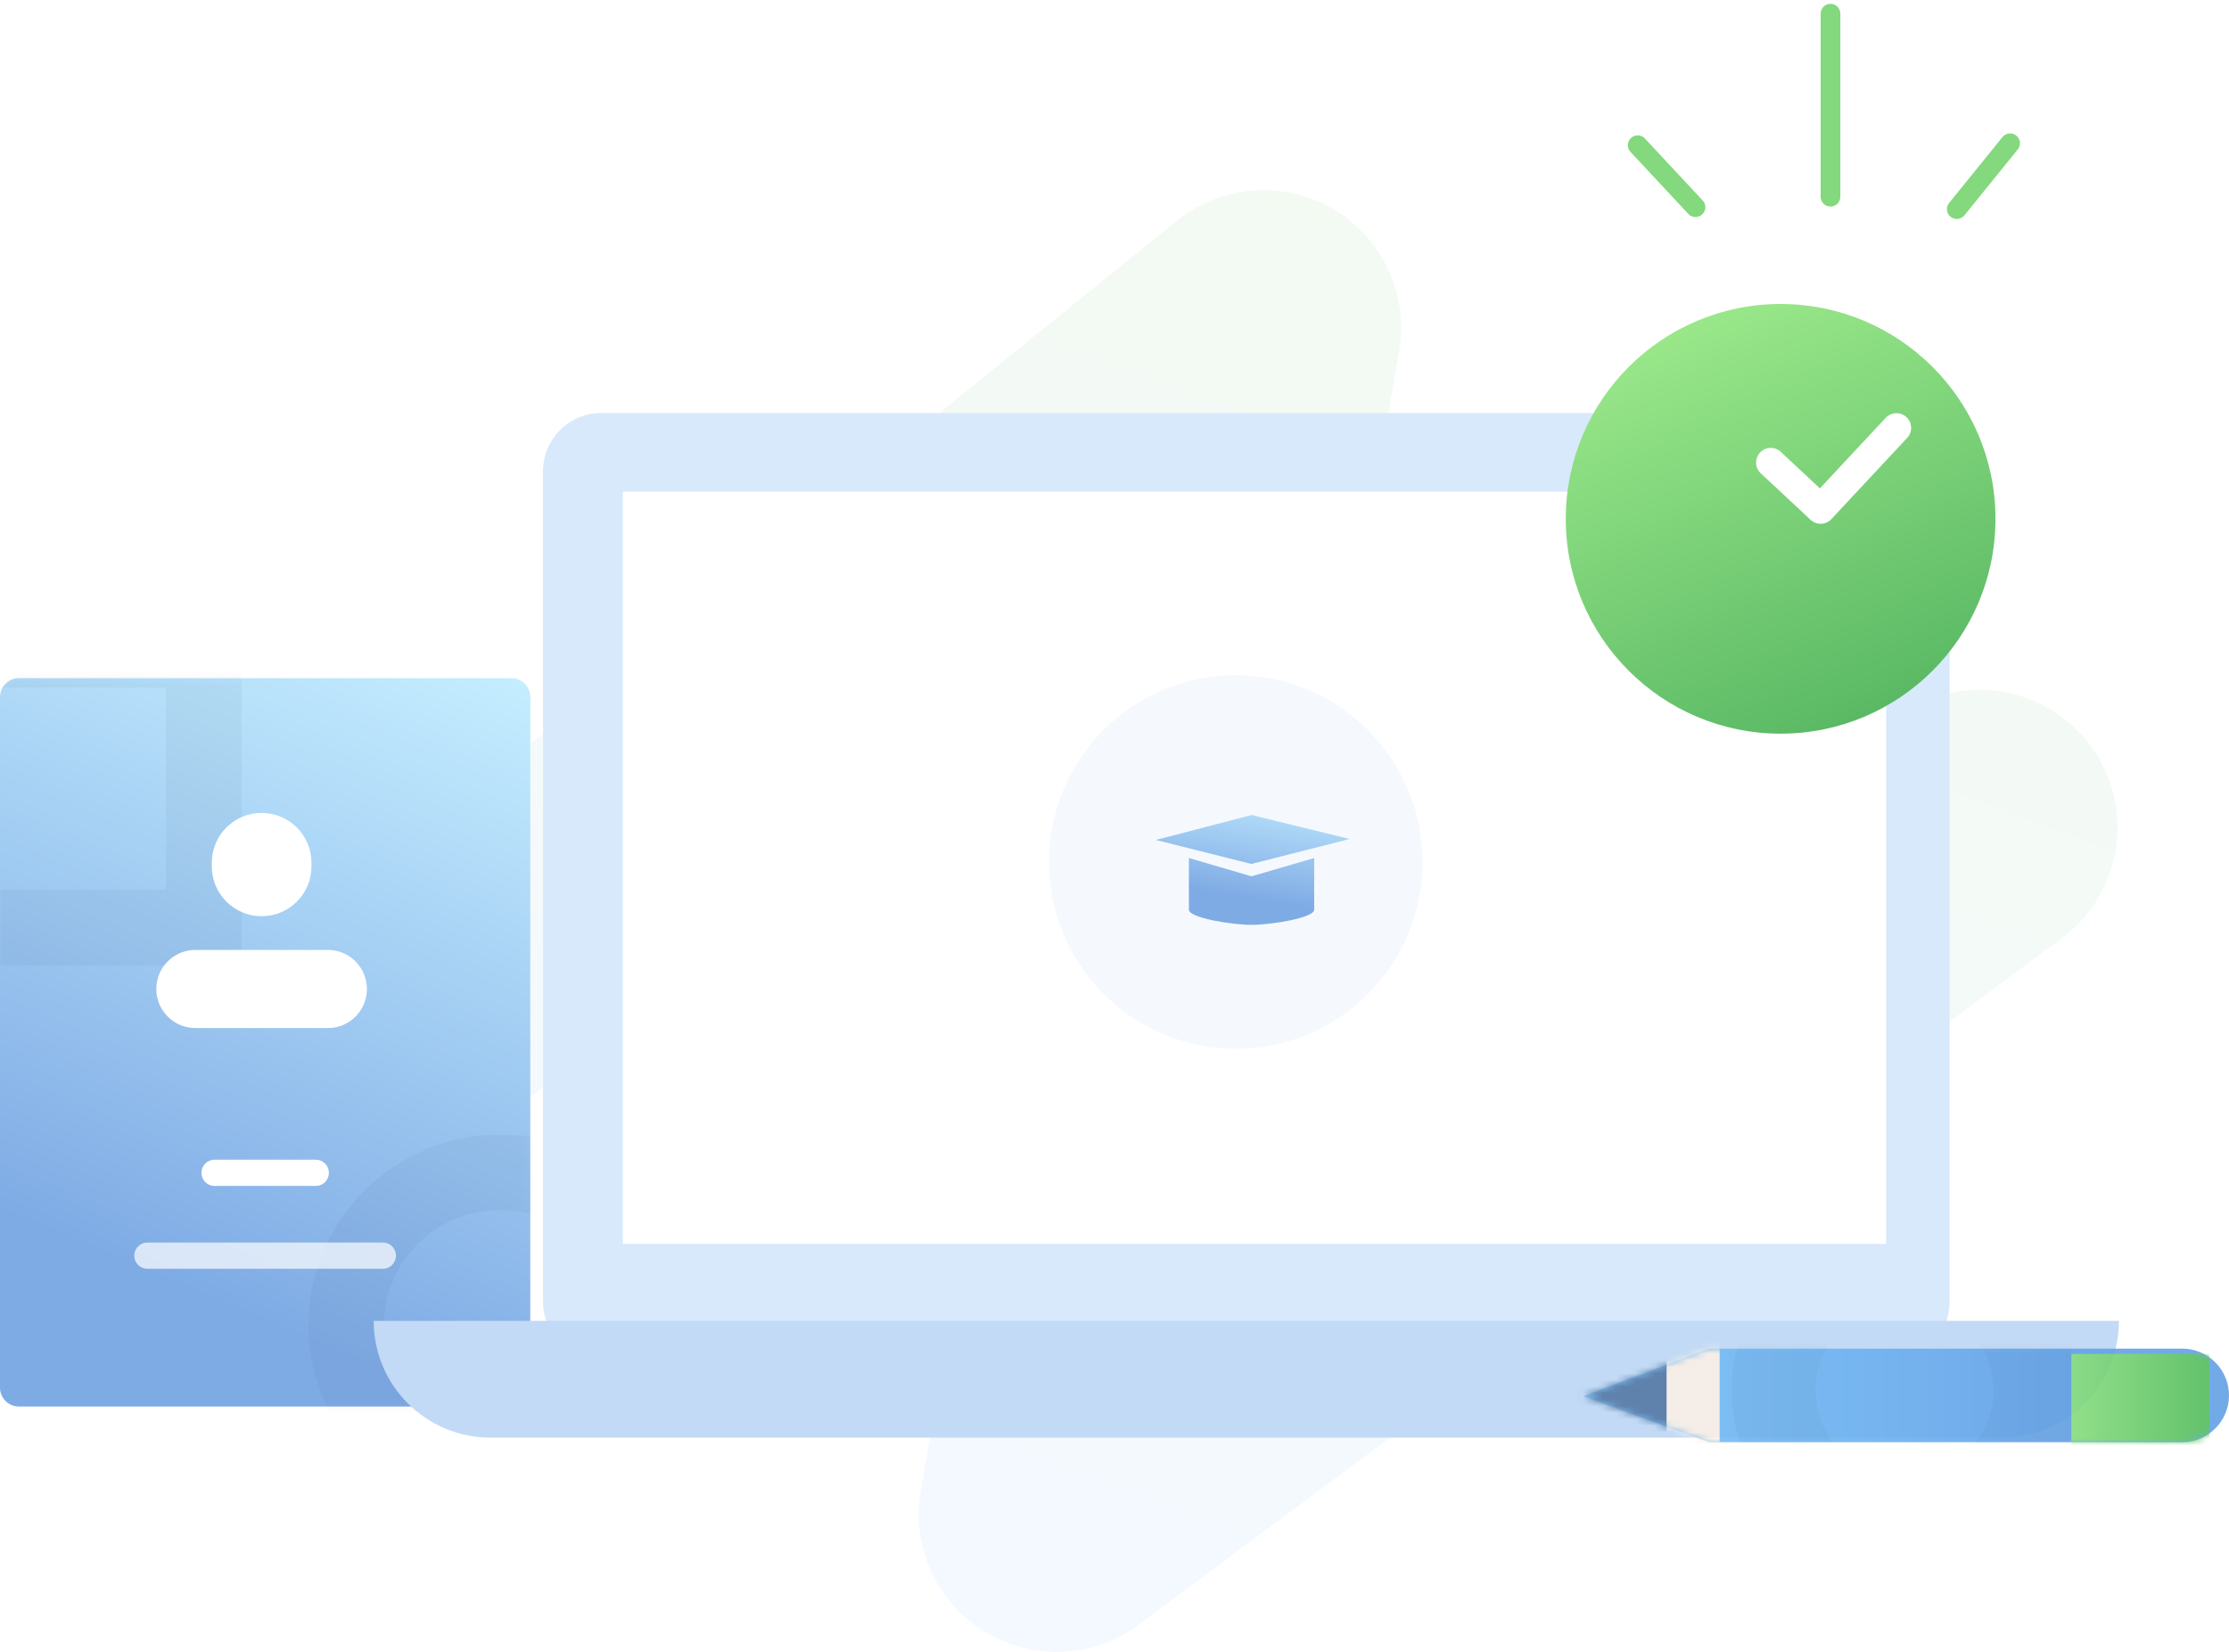 <svg width="340" height="252" viewBox="0 0 340 252" version="1.1" xmlns="http://www.w3.org/2000/svg" xmlns:xlink="http://www.w3.org/1999/xlink">
<g id="Canvas" fill="none">
<g id="Group 3">
<g id="Path 4" opacity="0.1">
<path d="M 0 100.9L 124.719 0L 93.133 181L 234 76.235" stroke-width="42" stroke-linecap="round" stroke-linejoin="round" transform="translate(68 50)" stroke="url(#paint0_linear)"/>
</g>
<g id="Group 10">
<g id="Group 8">
<g id="Group 41">
<g id="Rectangle 9">
<path fill-rule="evenodd" clip-rule="evenodd" d="M 0 2.88C 0 1.289 1.289 0 2.88 0L 78.007 0C 79.597 0 80.886 1.289 80.886 2.88L 80.886 108.229C 80.886 109.82 79.597 111.109 78.007 111.109L 2.88 111.109C 1.289 111.109 0 109.82 0 108.229L 0 2.88Z" transform="translate(0 103.454)" fill="url(#paint1_linear)"/>
</g>
<mask id="mask0" mask-type="alpha" maskUnits="userSpaceOnUse" x="0" y="103" width="81" height="112">
<g id="Rectangle 9_2">
<path fill-rule="evenodd" clip-rule="evenodd" d="M 0 2.88C 0 1.289 1.289 0 2.88 0L 78.007 0C 79.597 0 80.886 1.289 80.886 2.88L 80.886 108.229C 80.886 109.82 79.597 111.109 78.007 111.109L 2.88 111.109C 1.289 111.109 0 109.82 0 108.229L 0 2.88Z" transform="translate(0 103.454)" fill="white"/>
</g>
</mask>
<g mask="url(#mask0)">
<g id="Rectangle 26" opacity="0.05">
<path d="M 0 0L 47.009 0L 47.009 42.359L 0 42.359L 0 0Z" stroke-width="11.52" transform="translate(-15.914 99.146)" stroke="#1F334B"/>
</g>
<g id="Oval 11" opacity="0.05">
<path d="M 23.505 46.667C 36.486 46.667 47.009 36.22 47.009 23.333C 47.009 10.447 36.486 0 23.505 0C 10.523 0 0 10.447 0 23.333C 0 36.22 10.523 46.667 23.505 46.667Z" stroke-width="11.52" transform="translate(52.797 178.838)" stroke="#1F334B"/>
</g>
</g>
</g>
<g id="Path 2">
<path d="M 0 1.134L 15.437 1.134" stroke-width="4" stroke-linecap="round" stroke-linejoin="round" transform="translate(32.727 177.777)" stroke="white"/>
</g>
<g id="Path 2 Copy 3" opacity="0.7">
<path d="M 0 1.134L 35.912 1.134" stroke-width="4" stroke-linecap="round" stroke-linejoin="round" transform="translate(22.484 190.412)" stroke="white"/>
</g>
<g id="Group 7">
<g id="Rectangle 11">
<path fill-rule="evenodd" clip-rule="evenodd" d="M 0 7.601C 0 3.403 3.403 0 7.601 0C 11.8 0 15.203 3.403 15.203 7.601L 15.203 8.157C 15.203 12.355 11.8 15.758 7.601 15.758C 3.403 15.758 0 12.355 0 8.157L 0 7.601Z" transform="translate(32.305 124.009)" fill="white"/>
</g>
<g id="Rectangle 16">
<path fill-rule="evenodd" clip-rule="evenodd" d="M 0 5.96C 0 2.669 2.668 0 5.96 0L 26.163 0C 29.454 0 32.123 2.669 32.123 5.96C 32.123 9.252 29.454 11.921 26.163 11.921L 5.96 11.921C 2.669 11.921 0 9.252 0 5.96Z" transform="translate(23.844 144.908)" fill="white"/>
</g>
</g>
</g>
</g>
<g id="Group 2">
<g id="Rectangle 4">
<path fill-rule="evenodd" clip-rule="evenodd" d="M 0 8.904C 0 3.986 3.986 0 8.904 0L 205.655 0C 210.573 0 214.559 3.986 214.559 8.904L 214.559 135.53C 214.559 140.447 210.573 144.434 205.655 144.434L 8.904 144.434C 3.986 144.434 0 140.447 0 135.53L 0 8.904Z" transform="translate(82.828 63)" fill="#D8E9FB"/>
</g>
<g id="Rectangle 4 Copy">
<path fill-rule="evenodd" clip-rule="evenodd" d="M 0 0L 192.706 0L 192.706 114.756L 0 114.756L 0 0Z" transform="translate(95 75)" fill="white"/>
</g>
<g id="Oval 14" opacity="0.1">
<path fill-rule="evenodd" clip-rule="evenodd" d="M 28.5 57C 44.24 57 57 44.24 57 28.5C 57 12.76 44.24 0 28.5 0C 12.76 0 0 12.76 0 28.5C 0 44.24 12.76 57 28.5 57Z" transform="translate(160 103)" fill="#99C4EE"/>
</g>
<g id="Group 6">
<g id="Combined Shape">
<path fill-rule="evenodd" clip-rule="evenodd" d="M 29.492 3.678L 14.539 0.015L -0.062 3.824L 14.508 7.489L 29.492 3.678ZM 14.523 9.369L 4.969 6.576L 4.969 14.456C 4.969 15.737 11.609 16.776 14.523 16.776C 17.445 16.776 24.086 15.737 24.086 14.456L 24.086 6.576L 14.523 9.369Z" transform="translate(176.375 124.308)" fill="url(#paint2_linear)"/>
</g>
</g>
<g id="Rectangle 7">
<path fill-rule="evenodd" clip-rule="evenodd" d="M 0 0L 266.212 0C 266.212 9.834 258.24 17.807 248.405 17.807L 17.807 17.807C 7.972 17.807 0 9.834 0 0Z" transform="translate(57 201.498)" fill="#C2DAF5"/>
</g>
</g>
<g id="Group 7_2" opacity="0.9">
<g id="Group 8_2">
<g id="Rectangle 8">
<path fill-rule="evenodd" clip-rule="evenodd" d="M 0 7.135C 0 3.195 3.195 0 7.135 0C 11.076 0 14.27 3.195 14.27 7.135L 14.27 79.069C 14.27 79.231 14.241 79.393 14.183 79.544L 6.998 98.474L 0.081 79.537C 0.028 79.39 0 79.235 0 79.078L 0 7.135Z" transform="matrix(0 -1 -1 0 340 220)" fill="url(#paint3_linear)"/>
</g>
<mask id="mask1" mask-type="alpha" maskUnits="userSpaceOnUse" x="241" y="205" width="99" height="15">
<g id="Rectangle 8_2">
<path fill-rule="evenodd" clip-rule="evenodd" d="M 0 7.135C 0 3.195 3.195 0 7.135 0C 11.076 0 14.27 3.195 14.27 7.135L 14.27 79.069C 14.27 79.231 14.241 79.393 14.183 79.544L 6.998 98.474L 0.081 79.537C 0.028 79.39 0 79.235 0 79.078L 0 7.135Z" transform="matrix(0 -1 -1 0 340 220)" fill="white"/>
</g>
</mask>
<g mask="url(#mask1)">
<g id="Oval 11_2" opacity="0.05">
<path d="M 19.737 39.919C 30.637 39.919 39.474 30.983 39.474 19.96C 39.474 8.936 30.637 0 19.737 0C 8.836 0 0 8.936 0 19.96C 0 30.983 8.836 39.919 19.737 39.919Z" stroke-width="12.8" transform="matrix(0 -1 -1 0 310.461 231.842)" stroke="#1F334B"/>
</g>
<g id="Rectangle 10" filter="url(#filter0_d)">
<path fill-rule="evenodd" clip-rule="evenodd" d="M 0 0L 17.564 0L 17.564 21.043L 0 21.043L 0 0Z" transform="matrix(0 -1 -1 0 340 221.098)" fill="url(#paint4_linear)"/>
</g>
<g id="Rectangle 9_3">
<path fill-rule="evenodd" clip-rule="evenodd" d="M 0 0L 18.661 0L 18.661 19.424L 0 19.424L 0 0Z" transform="matrix(0 -1 -1 0 262.305 221.098)" fill="#FBF0E5"/>
</g>
<g id="Rectangle 9 Copy">
<path fill-rule="evenodd" clip-rule="evenodd" d="M 0 0L 18.661 0L 18.661 19.424L 0 19.424L 0 0Z" transform="matrix(0 -1 -1 0 254.211 221.098)" fill="#5479A5"/>
</g>
</g>
</g>
</g>
<g id="Group 14">
<g id="Group 12">
<g id="Oval 4" filter="url(#filter1_d)">
<path fill-rule="evenodd" clip-rule="evenodd" d="M 32.772 65.543C 50.871 65.543 65.543 50.871 65.543 32.772C 65.543 14.672 50.871 0 32.772 0C 14.672 0 0 14.672 0 32.772C 0 50.871 14.672 65.543 32.772 65.543Z" transform="translate(246.836 37.375)" fill="url(#paint5_linear)"/>
</g>
<g id="Path 8">
<path d="M 10.41 0L 0 0L 0 16.954" stroke-width="4.48" stroke-linecap="round" stroke-linejoin="round" transform="matrix(-0.731 -0.682 0.682 -0.731 277.711 77.663)" stroke="white"/>
</g>
</g>
<g id="Path 5">
<path d="M 1.667 0L 1.667 27.928" stroke-width="3" stroke-linecap="round" stroke-linejoin="round" transform="translate(277.547 2.081)" stroke="#84D87D"/>
</g>
<g id="Path 5 Copy">
<path d="M 8.136 0L 0 10.047" stroke-width="3" stroke-linecap="round" stroke-linejoin="round" transform="translate(298.477 21.855)" stroke="#84D87D"/>
</g>
<g id="Path 5 Copy 2">
<path d="M 0 0L 8.817 9.455" stroke-width="3" stroke-linecap="round" stroke-linejoin="round" transform="translate(249.805 22.15)" stroke="#84D87D"/>
</g>
</g>
</g>
</g>
<defs>
<filter id="filter0_d" x="315.961" y="203.534" width="24.043" height="20.564" filterUnits="userSpaceOnUse" color-interpolation-filters="sRGB">
<feFlood flood-opacity="0" result="BackgroundImageFix"/>
<feColorMatrix in="SourceAlpha" type="matrix" values="0 0 0 0 0 0 0 0 0 0 0 0 0 0 0 0 0 0 255 0"/>
<feOffset dx="-3" dy="3"/>
<feColorMatrix type="matrix" values="0 0 0 0 0.533 0 0 0 0 0.682 0 0 0 0 0.819 0 0 0 0.345 0"/>
<feBlend mode="normal" in2="BackgroundImageFix" result="effect1_dropShadow"/>
<feBlend mode="normal" in="SourceGraphic" in2="effect1_dropShadow" result="shape"/>
</filter>
<filter id="filter1_d" x="238.836" y="37.375" width="73.543" height="74.543" filterUnits="userSpaceOnUse" color-interpolation-filters="sRGB">
<feFlood flood-opacity="0" result="BackgroundImageFix"/>
<feColorMatrix in="SourceAlpha" type="matrix" values="0 0 0 0 0 0 0 0 0 0 0 0 0 0 0 0 0 0 255 0"/>
<feOffset dx="-8" dy="9"/>
<feColorMatrix type="matrix" values="0 0 0 0 0.533 0 0 0 0 0.682 0 0 0 0 0.819 0 0 0 0.188 0"/>
<feBlend mode="normal" in2="BackgroundImageFix" result="effect1_dropShadow"/>
<feBlend mode="normal" in="SourceGraphic" in2="effect1_dropShadow" result="shape"/>
</filter>

<linearGradient id="paint0_linear" x2="1" gradientUnits="userSpaceOnUse" gradientTransform="matrix(-111.49 181 -234 -86.238 201.73 2.86086e-06)">
<stop stop-color="#86CB7A"/>
<stop offset="1" stop-color="#93C4FF"/>
</linearGradient>
<linearGradient id="paint1_linear" x2="1" gradientUnits="userSpaceOnUse" gradientTransform="matrix(-23.1 104.415 -76.013 -31.731 63.543 -6.098)">
<stop stop-color="#C4EDFF"/>
<stop offset="1" stop-color="#7FABE5"/>
</linearGradient>
<linearGradient id="paint2_linear" x2="1" gradientUnits="userSpaceOnUse" gradientTransform="matrix(-11.102 16.602 -33.808 -5.452 25.82 -3.811)">
<stop stop-color="#C4EDFF"/>
<stop offset="1" stop-color="#7FABE5"/>
</linearGradient>
<linearGradient id="paint3_linear" x2="1" gradientUnits="userSpaceOnUse" gradientTransform="matrix(0 75.867 -10.994 0 7.135 19.387)">
<stop stop-color="#63A1E6"/>
<stop offset="1" stop-color="#79C2F7"/>
</linearGradient>
<linearGradient id="paint4_linear" x2="1" gradientUnits="userSpaceOnUse" gradientTransform="matrix(0 -32.711 27.303 0 8.782 28.733)">
<stop stop-color="#99E789"/>
<stop offset="1" stop-color="#48B555"/>
</linearGradient>
<linearGradient id="paint5_linear" x2="1" gradientUnits="userSpaceOnUse" gradientTransform="matrix(27.3 62.044 -62.044 27.3 18.491 3.499)">
<stop stop-color="#99E789"/>
<stop offset="1" stop-color="#58B763"/>
</linearGradient>

</defs>
</svg>

